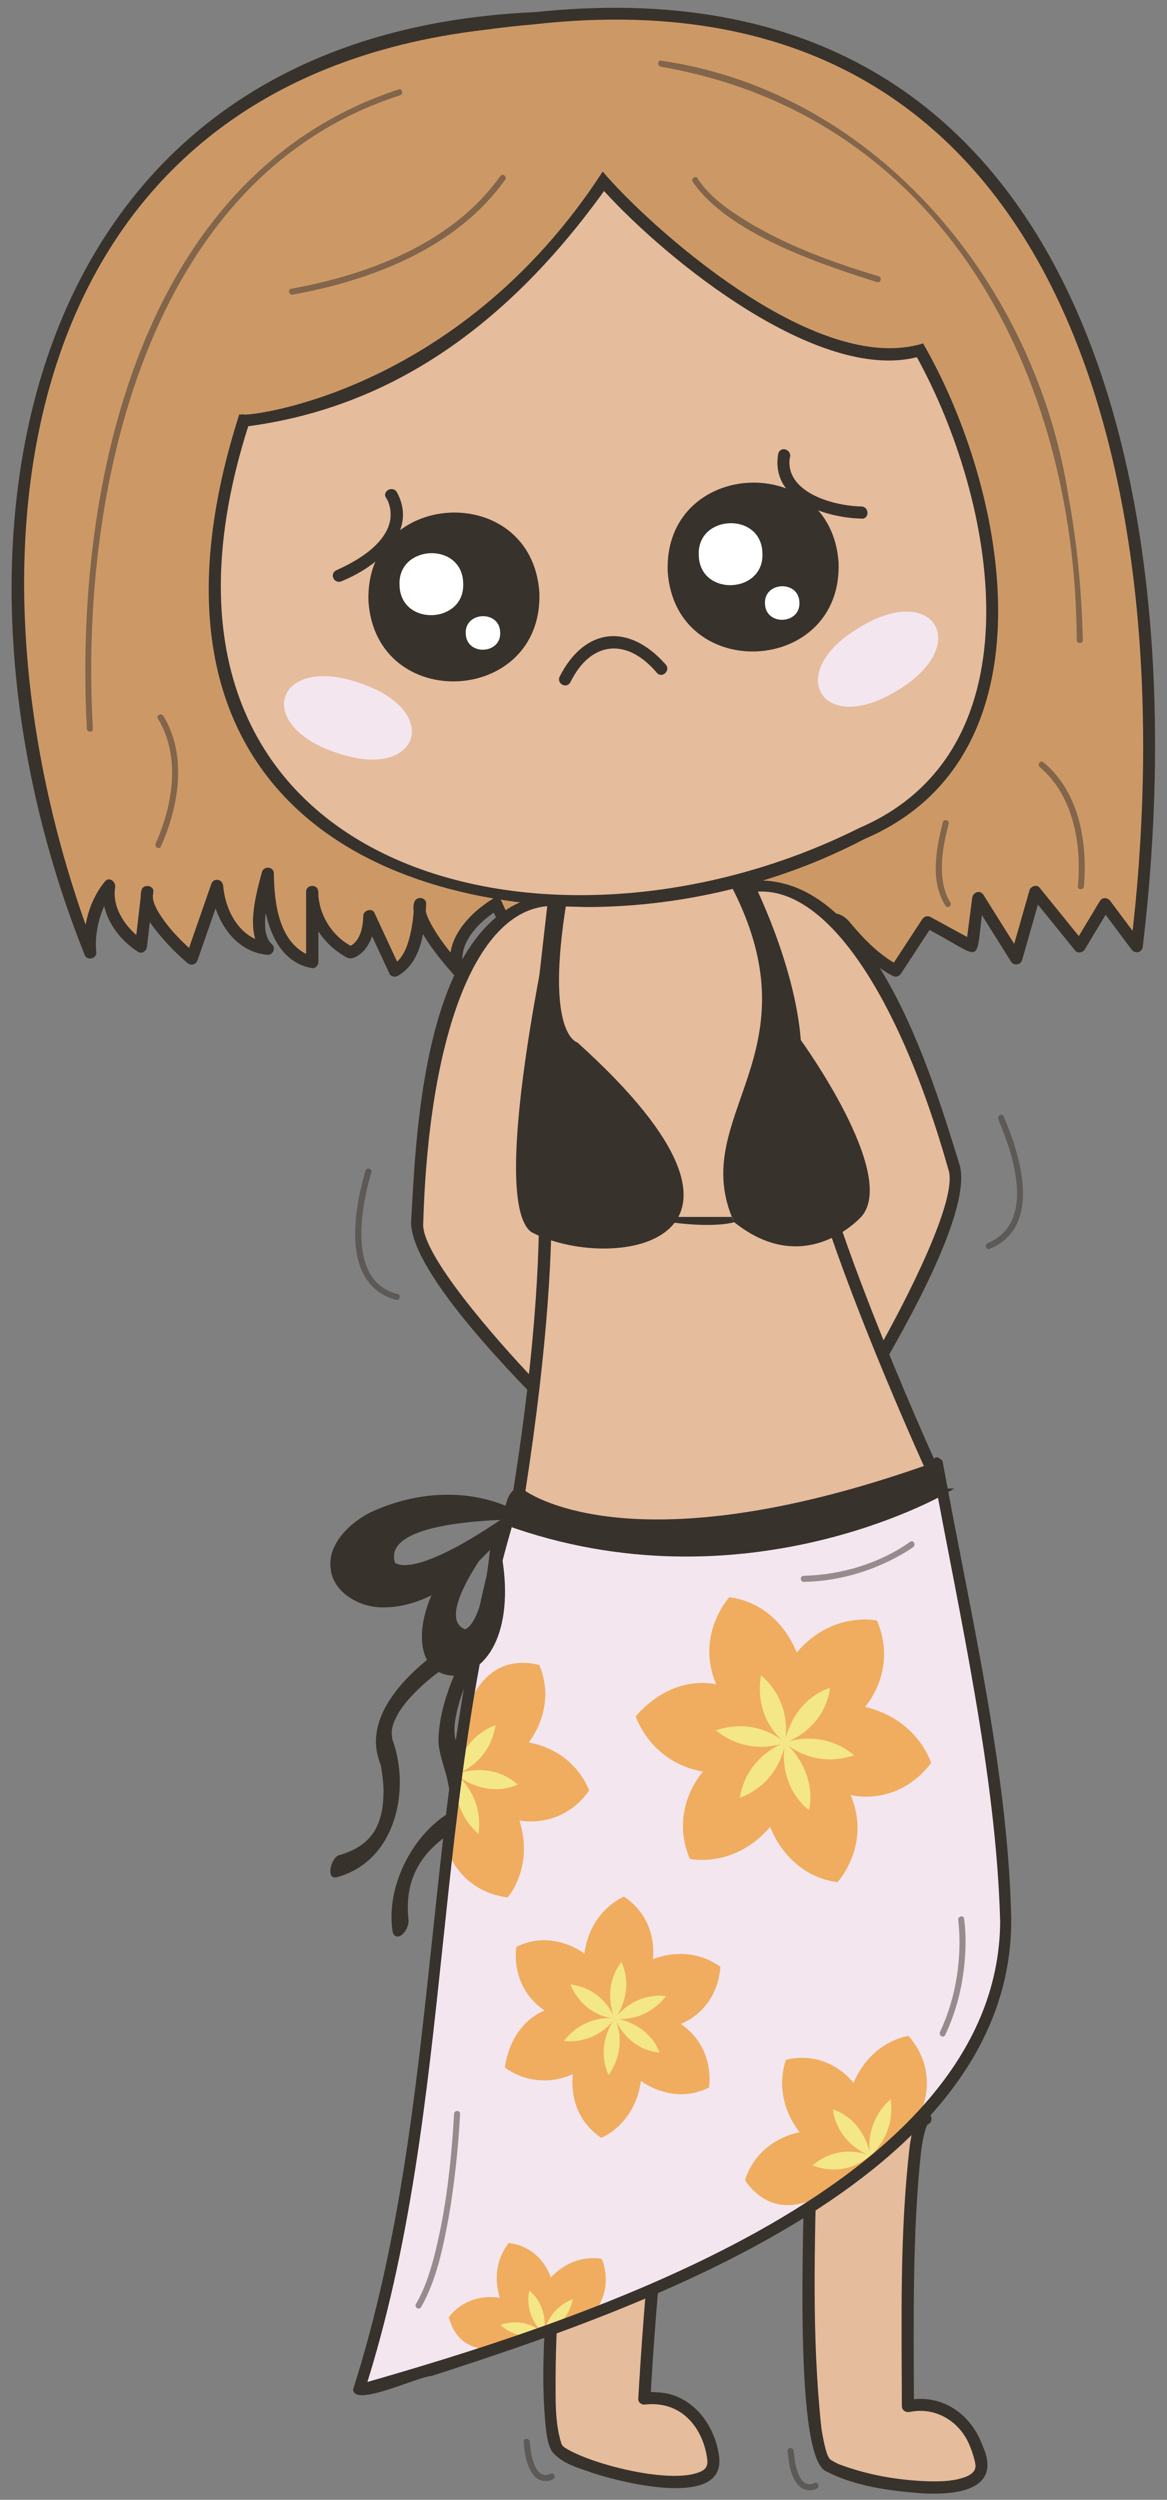 <?xml version="1.0" encoding="UTF-8"?><svg id="eksport" xmlns="http://www.w3.org/2000/svg" width="192" height="411" viewBox="0 0 192 411"><rect x="0" y="0" width="192" height="411" fill="#808080" stroke="none"/><defs><style>.cls-1{stroke:#38322d;stroke-miterlimit:10;}.cls-1,.cls-2{fill:#38322d;}.cls-3{opacity:.5;}.cls-2,.cls-4,.cls-5,.cls-6,.cls-7,.cls-8,.cls-9{stroke-width:0px;}.cls-4{fill:#c96;}.cls-5{fill:#fff;}.cls-6{fill:#f4e787;}.cls-7{fill:#f0ad5f;}.cls-8{fill:#e5bc9c;}.cls-9{fill:#f4e6ef;}</style></defs><g id="Ella"><g id="hår"><path class="cls-4" d="m87.9,3s116.89-22.94,99.15,152.62l-5.22-6.98-4.2,6.98-7.28-8.98-3.13,10.97-6.26-9.98-1.04,7.98-7.31-3.99-5.22,7.98c-10.85-6.09-7.48-14-16.7-2.99l-5.22-5.99-1.04,6.98s-9.39-4.99-6.26-8.98c3.13-3.99-5.78,10.97-5.78,10.97,0,0-8.83-2-11.96-9.98,0,0,2.09,6.98-9.39,11.97,0,0,2.09-14.12-3.13-14.04,0,0,5.22,5.5,0,10.27,0,0-3.13-2.21-6.26-9.19,0,0-8.35,4.99-6.26,10.97,0,0-7.31-7.98-6.26-10.97,0,0,0,8.98-4.17,10.97l-4.17-8.98s0,4.99-3.13,5.99c0,0-6.26-2.99-6.26-9.98v11.56s-7.31-.58-7.31-14.55c0,0-3.13,9.73,0,12.35,0,0-7.31-.38-8.35-10.35l-4.17,11.97s-8.35-6.98-7.31-10.97l-1.04,8.98s-6.26-3.99-5.22-9.98c0,0-3.72,4.39-3.13,10.97C6.11,138.96-28.9,12.84,87.9,3Z"/><path class="cls-2" d="m88.16,3.97c90.42-9.93,106.48,81.23,97.88,151.66l1.86-.5c-1.74-2.33-3.48-4.66-5.22-6.98-.44-.59-1.31-.7-1.73,0-1.4,2.33-2.8,4.66-4.2,6.98l1.57-.2c-2.43-2.99-4.85-5.99-7.28-8.98-.49-.61-1.48-.22-1.67.44-1.04,3.66-2.09,7.32-3.13,10.97.61-.08,1.22-.16,1.83-.24-2.09-3.33-4.17-6.65-6.26-9.98-.57-.91-1.74-.44-1.86.5-.35,2.66-.7,5.32-1.04,7.98.5-.29,1-.58,1.5-.86-2.44-1.33-4.87-2.66-7.31-3.99-.49-.27-1.07-.1-1.37.36-1.74,2.66-3.48,5.32-5.22,7.98l1.37-.36c-3.1-1.67-5.59-4.17-7.83-6.84-3.62-4.69-7.61,1.2-10.08,4h1.41c-1.74-2-3.48-3.99-5.22-5.99-.46-.53-1.56-.29-1.67.44-.35,2.33-.7,4.66-1.04,6.98l1.47-.6c-2.17-1.24-8.4-4.99-5.66-7.88.18-.24.07.02,0-.03-.48-.28-.96-.55-1.43-.83l.03-.22c-1.49,3.3-4.26,7.7-6.34,11.32l1.13-.46c-4.81-1.1-9.41-4.68-11.26-9.28-.63-1.3-2.45-.61-1.87.81.7,4.91-4.72,8.86-9,10.56l1.47,1.13c.44-4.15,1.93-14.87-4.1-15.31-.89,0-1.29,1.09-.71,1.71,2.37,2.46,2.82,6.47,0,8.86l1.21-.16c-2.16-1.77-4.58-5.74-5.9-8.84-.22-.49-.94-.61-1.37-.36-3.98,2.39-8.37,7.1-6.72,12.1.56-.32,1.11-.65,1.67-.97-2.04-2.29-4-4.72-5.41-7.46-.4-.81-.82-1.83-.6-2.54-.65-.09-1.31-.18-1.96-.27,0,1.44-.17,2.89-.45,4.3-.42,2.11-1.15,4.76-3.23,5.81l1.37.36c-1.39-2.99-2.78-5.99-4.17-8.98-.43-.93-1.86-.43-1.86.5,0,1.73-.52,4.37-2.4,5.02l.77.1c-3.44-1.66-5.73-5.33-5.77-9.11-.01-1.29-2-1.29-2,0v11.56c.33-.33.67-.67,1-1-.07,0,.34.08.06,0-.16-.05-.33-.07-.49-.12-.12-.04-.23-.08-.35-.12s-.14-.06,0,0c-4.74-2.21-5.47-8.59-5.52-13.31,0-1.15-1.62-1.33-1.96-.27-.99,3.71-2.89,10.3.26,13.32l.71-1.71c-.22-.01-.22-.03-.07,0-4.5-.61-6.94-5.19-7.28-9.35-.12-1.1-1.58-1.38-1.96-.27-1.39,3.99-2.78,7.98-4.17,11.97l1.67-.44c-2.37-2.05-4.65-4.32-6.26-7.03-.49-.86-1.03-1.97-.79-2.97l-1.96-.27c-.35,2.99-.7,5.99-1.04,8.98.5-.29,1-.58,1.5-.86-2.76-1.87-5.35-5.28-4.76-8.85.14-.87-.96-1.83-1.67-.97-2.64,3.15-3.75,7.66-3.42,11.68l1.86-.5c-.3-.62-.58-1.25-.85-1.88C-8.07,92.1,1.45,13.94,79.9,4.89c2.66-.37,5.33-.66,8-.89,1.27-.11,1.28-2.11,0-2C2.49,5.84-12.96,90.06,13.98,157.12c.43.87,1.94.47,1.86-.5-.38-3.54.84-7.72,2.84-10.27-.56-.32-1.11-.65-1.67-.97-.71,4.47,1.98,8.73,5.68,11.1.7.45,1.42-.16,1.5-.86.35-2.99.7-5.99,1.04-8.98.13-1.12-1.71-1.35-1.96-.27-.67,2.84,1.56,5.66,3.27,7.67,1.3,1.53,2.75,2.98,4.29,4.28.59.5,1.41.3,1.67-.44,1.39-3.99,2.78-7.98,4.17-11.97-.65-.09-1.31-.18-1.96-.27.41,5.22,3.67,10.89,9.35,11.35.84.05,1.35-1.14.71-1.71-1.65-1.45-1.16-4.64-.86-6.55.25-1.63.62-3.26,1.12-4.83l-1.96-.27c-.03,5.7,1.43,14.42,8.31,15.55.54.05,1-.5,1-1v-11.56h-2c.03,4.56,2.76,8.73,6.75,10.84.87.37,1.89-.34,2.51-.93,1.53-1.52,2.08-3.82,2.13-5.92l-1.86.5c1.39,2.99,2.78,5.99,4.17,8.98.24.51.92.58,1.37.36,3.98-2.29,4.46-7.69,4.67-11.84,0-1.15-1.63-1.33-1.96-.27-.37,1.17.06,2.42.52,3.49,1.47,3.14,3.71,5.87,5.99,8.45.66.73,1.98-.03,1.67-.97-1.35-4.09,2.59-7.92,5.8-9.84l-1.37-.36c1.65,3.49,3.57,7.09,6.62,9.55.36.26.91.13,1.21-.16,3.59-3.13,3.17-8.41,0-11.69l-.71,1.71c3.65.34,2.37,10.72,2.19,12.63-.22.93.54,1.69,1.45,1.28,3.87-1.7,7.84-4.29,9.44-8.39.55-1.41.85-3.21.42-4.71l-1.93.53c2.11,5.25,7.12,9.41,12.66,10.67.44.1.9-.07,1.13-.46,1.97-3.3,3.95-6.61,5.73-10.01.29-.55.69-1.17.81-1.78.25-1.24-1.09-1.71-1.9-.91-2.07,2.05-1.42,4.64.29,6.67,1.53,1.81,3.65,3.28,5.74,4.4.51.27,1.37.07,1.47-.6.35-2.33.7-4.66,1.04-6.98-.56.15-1.11.29-1.67.44,1.74,2,3.48,3.99,5.22,5.99.33.38,1.08.39,1.41,0,1.53-1.77,3.19-3.97,5.13-5.09.1-.04.55-.15.34-.12.08-.01.16-.01.24,0,.17.02-.15-.04.08.02.18.05.45.21.63.37,2.74,2.96,5.4,6.07,9.05,7.97.49.28,1.07.1,1.37-.36,1.74-2.66,3.48-5.32,5.22-7.98l-1.37.36c10.46,5.36,8.09,6.99,9.85-4.85l-1.86.5c2.09,3.33,4.17,6.65,6.26,9.98.45.72,1.59.6,1.83-.24,1.04-3.66,2.09-7.32,3.13-10.97l-1.67.44c2.43,2.99,4.85,5.99,7.28,8.98.42.51,1.27.3,1.57-.2,1.4-2.33,2.8-4.66,4.2-6.98h-1.73c1.74,2.33,3.48,4.66,5.22,6.98.61.81,1.76.52,1.86-.5C196.69,83.34,179.94-8,87.63,2.04c-1.26.25-.73,2.18.53,1.93Z"/><g class="cls-3"><path class="cls-2" d="m108.77,10.98c46.24,8.03,68.15,50.41,68.38,94.26.02.64,1.02.64,1,0-.19-7.9-.91-15.79-2.35-23.56-5.34-34.66-31.25-66.49-67.03-71.71-.64-.07-.63.93,0,1h0Z"/></g><path class="cls-2" d="m140.21,116.64c-16.43-10.16-23.33-30.44-24.46-48.9-.04-.64-1.04-.64-1,0,1.14,18.8,8.21,39.45,24.96,49.76.57.29,1.08-.57.5-.86h0Z"/><g class="cls-3"><path class="cls-2" d="m156.29,148.28c-2.14-3.57-1.31-8.79-.21-12.82.17-.62-.79-.89-.96-.27-1.11,4.39-2.14,9.75.47,13.79.41.49,1.12-.22.71-.71h0Z"/></g><g class="cls-3"><path class="cls-2" d="m15.29,119.82c-2.28-38.85,8.74-90.76,50.54-104.15.61-.2.35-1.17-.27-.96C22.96,28.7,12.16,80.04,14.29,119.82c.05.64,1.05.64,1,0h0Z"/></g><g class="cls-3"><path class="cls-2" d="m171.12,126.17c5.46,4.63,6.88,12.65,6.21,19.55-.06.64.94.64,1,0,.63-7.18-.78-15.63-6.71-20.42-.53-.37-1.03.49-.5.86h0Z"/></g><g class="cls-3"><path class="cls-2" d="m113.94,29.86c5.8,8.47,20.79,13.52,30.35,16.52.62.18.88-.78.27-.96-7.35-2.19-14.7-4.86-21.3-8.81-3.07-1.86-6.19-3.95-8.28-6.95-.06-.1-.12-.19-.17-.3-.28-.58-1.15-.07-.86.5h0Z"/></g><g class="cls-3"><path class="cls-2" d="m82.27,29c-7.81,10.97-21.55,16.14-34.37,18.48-.63.11-.36,1.07.27.96,13.1-2.38,27.01-7.72,34.97-18.94.33-.56-.54-1.06-.86-.5h0Z"/></g><path class="cls-2" d="m111.45,127.77c-6.01-4.05-8.23-11.86-8.36-18.8-.01-.64-1.01-.64-1,0,.15,7.23,2.48,15.48,8.86,19.66.56.32,1.07-.55.5-.86h0Z"/><g class="cls-3"><path class="cls-2" d="m26,118.19c3.76,6.2,2.43,14.18-.39,20.49-.26.58.6,1.09.86.5,2.95-6.61,4.38-14.99.39-21.5-.37-.52-1.24-.02-.86.5h0Z"/></g></g><g id="ben"><path class="cls-8" d="m106.01,394.34s.8-14.29,2.13-27.09c-1.5.39-12.69,5.08-16.99,6.12-.85,12.46-1.3,26.18.5,29.18,1.86,3.09,27.11,9.75,25.68,1.63,0,0-1.09-10.81-11.33-9.83Z"/><path class="cls-2" d="m107.01,394.34c.52-9.04,1.22-18.08,2.13-27.09.07-.66-.69-1.12-1.27-.96-4.48,1.46-8.78,3.5-13.27,4.97-1.22.42-2.45.84-3.71,1.15-.45.11-.7.53-.73.96-.47,8.75-1.3,17.59-.3,26.32.15,1.09.34,2.27.88,3.25,1.66,2.22,4.73,2.9,7.22,3.8,4.82,1.52,21.08,5.54,20.38-2.57-.54-5.21-4.22-10.33-9.73-10.81-1.07,0-3.49-.56-3.6.99,0,.5.46,1.05,1,1,6.23-.73,9.63,3.96,10.32,8.78.01.11.03.21.04.32.03.19,0-.19,0,.07.02.17.01.35,0,.52,0,.27.05-.11-.01.09-.03.11-.18.52-.06.26-.07.15-.15.28-.24.41-.06.1.14-.12-.03.03-.06.05-.12.12-.17.17-.03.03-.21.18-.09.08s-.12.08-.16.11c-4.46,2.55-18.53-1.01-22.75-3.81-.14-.12-.27-.24-.39-.37-.01,0,.11.22.06.07-.05-.11-.13-.21-.17-.33-.08-.17.04.12,0,0-1.12-3.52-.93-7.42-.95-11.11.03-5.76.36-11.51.74-17.26l-.73.96c5.82-1.54,11.29-4.19,16.99-6.12l-1.27-.96c-.93,9.01-1.6,18.05-2.13,27.09-.07,1.29,1.93,1.28,2,0Z"/><path class="cls-8" d="m133.39,353.85s-1.61,45.47,2.25,50.96c2.07,2.95,27.73,7.8,25.73-.2,0,0-1.86-10.7-12-9,0,0-.7-46.96,2.89-47.22"/><path class="cls-2" d="m132.39,353.85c.04,7.92-2.09,49.57,3.43,52.42,4.81,2.51,10.45,3.25,15.8,3.66,5.44.31,13.42-.35,10.02-7.88-1.97-5.32-6.83-8.58-12.54-7.4l1.27.96c-.05-13.83-.28-28.45,1.17-41.88.2-1.5.54-3.52,1.04-4.39.06-.13.17-.2-.03.02.04-.04.08-.09.12-.13-.05.04-.24.16-.07.06.1-.06-.27.1-.16.07.09-.03.22-.02-.17.02,1.32-.07,1.31-1.97,0-2-2.13.35-2.21,3.52-2.57,5.22-1.69,14.25-1.36,28.68-1.32,43,.01.7.63,1.07,1.27.96,4.43-.91,8.47,1.69,10.01,5.83.26.61.7,1.95.83,2.84-.04-.27,0,.11,0,.21,0,.06,0,.13,0,.19,0,.21,0,0,0,.01-.03.12-.06.23-.09.35-.04.19.04-.07.01-.02-.03.06-.06.12-.09.18-.05.09-.26.35-.08.14-.39.45-.6.57-1.17.86-.09.04-.19.09-.04.02-1.97.77-3.96.83-6.19.79-5-.15-10.02-1.01-14.73-2.78-.27-.08-1.3-.64-1.47-.78.14.11-.08-.08-.13-.12-.18-.14-.03-.03-.01,0-.15-.22-.28-.46-.38-.71-.33-.72-.91-3.59-1.01-4.62-1.59-14.89-1.05-29.92-.73-44.86.32-1.42-1.89-1.73-1.99-.27h0Z"/><g class="cls-3"><path class="cls-2" d="m90.5,406.74s-.26.1-.08.05c-.16.07-.34.11-.51.14.07-.02.08-.02.06-.02-.14.03-.28.02-.41.01-.13,0,.12.03,0,0-.08-.02-.16-.03-.24-.06-.04-.01-.21-.09-.06-.01-.13-.06-.26-.13-.38-.22-.02-.02-.11-.09,0,0-.12-.1-.23-.2-.33-.32-.02-.02-.14-.17-.07-.08-.98-1.39-1.17-3.12-1.33-4.77-.05-.64-1.05-.64-1,0,.2,1.97.43,4.17,1.82,5.69.79.81,2.06,1.01,3.04.45.55-.33.05-1.2-.5-.86h0Z"/></g><g class="cls-3"><path class="cls-2" d="m133.93,408.26s-.26.1-.08.05c-.16.07-.34.11-.51.14.07-.02.08-.02.06-.02-.14.03-.28.02-.41.01-.13,0,.12.03,0,0-.08-.02-.16-.03-.24-.06-.04-.01-.21-.09-.06-.01-.13-.06-.26-.13-.38-.22-.02-.02-.11-.09,0,0-.12-.1-.23-.2-.33-.32-.02-.02-.14-.17-.07-.08-.98-1.39-1.17-3.12-1.33-4.77-.05-.64-1.05-.64-1,0,.2,1.97.43,4.17,1.82,5.69.79.81,2.06,1.01,3.04.45.55-.33.05-1.2-.5-.86h0Z"/></g></g><g id="nederdel"><path class="cls-9" d="m154.2,240.62s12.04,58.78,11.28,75.23c0,0,9.86,45.84-106.47,77.19,0,0,8.67-30.42,10.16-47.94,1.67-19.59,10.87-100.95,16.79-99.61,5.91,1.34,30.07,9.59,68.24-4.88Z"/><g id="sløjfe"><path class="cls-2" d="m82.67,250.85c-18.51,23.97-36.81,7.4-21.71-1.05,0,0,11.06-6.22,22.77-.92,0,0-22.81-.04-19.65,8.5,0,0,2.07,4.73,18.97-6.76"/><path class="cls-2" d="m63.25,264.27c-4.06.16-8.49-2.49-8.84-6.35-.54-3.49,2.39-7.19,6.71-9.36l.02.02c2.66-1.27,12.59-5.32,22.99-.61l4.23,1.92c-.92,0-4.97-.02-5.82,0l1.05,1.55c-.1.07-.21.14-.31.21-7.28,9.34-14.65,12.62-20.05,12.62Zm-1.81-13.6c-13.02,7.63,1.35,19,15.78,4.77-5.87,3.24-11.89,5.64-14.06,2.33-2.4-7.48,8.76-8.97,14.94-9.63-8.87-1.67-16.29,2.33-16.66,2.53h0Zm3.54,6.25c.27.26,3.31,2.48,17.35-7.03-4.73.23-19.18,1.06-17.35,7.03Z"/><path class="cls-2" d="m81.43,254.08c5.17,22.89-13.36,26.14-11.06,12.81,0,0,1.67-9.78,10.41-14.41,0,0-11,13.97-4.46,16.15,0,0,3.77,1.01,5.16-14.89"/><path class="cls-2" d="m74.49,275.5c-8.95-.49-5.5-17.47,5.94-23.7,0,0,3.21-1.7,3.21-1.7-.44.56-2.41,3.04-2.8,3.58l1.41.12c0,.1-.02.2-.03.3,2.59,11.89-.79,20.78-7.73,21.41Zm-3.36-8.47c-1.02,4.93,1.78,8.83,6.08,5.99,2.6-1.84,4.81-6.2,4.3-13.31-.95,5.16-2.37,9.9-5.39,9.66-5.58-2.16-1.07-9.64,1.48-13.74-5.2,4.64-6.41,11.07-6.47,11.39h0Zm9.57-13.16c-2.15,3.04-8.55,12.21-4.22,14,.29-.05,3.05-.91,4.22-14Z"/><path class="cls-2" d="m77.52,269.66c-2.71,5.13-5.29,10.71-5.38,16.6.04,2.15,1.28,5.13,1.52,6.64.38,1.86.7,3.63.47,5.18-.02.24.13-.48.03-.15-.05.18-.27.83,0,.1-.03.08-.07.15-.1.23.31-.62.19-.33.09-.2.36-.51.22-.27.11-.16-.21.22.35-.28.1-.1-6.08,3.3-10.93,11.96-9.78,19.7.1.83.79,1.14,1.47.66.74-.53,1.26-1.67,1.15-2.58-.74-7.03,2.46-11.24,7.14-14.35,4.19-2.28,2.13-10.64.55-15.42.03.13.04.16.04.15-.12-.48-.16-1.08-.17-1.61,0-1.41.56-3.98,1.37-6.19.38-1.15,2.01-4.93,3.07-6.82-.39.77-.21.38-.11.2.38-.68.89-1.87.27-2.57s-1.55.17-1.85.71h0Z"/><path class="cls-2" d="m72.07,271.51c-5.59,4.11-12.55,11.09-9.45,18.6.12.52.54,3.25.48,4.65,0,.1-.01.32,0-.14-.05,1.99-.17,3.07-.72,4.79-.06.19-.01.35.05-.13-.17.51-.42.99-.65,1.48-.15.31.08-.15.09-.16-.19.4-.49.77-.74,1.14-.09.12-.05.07.12-.15-.33.42-.69.81-1.07,1.18.3-.29-.13.11-.25.2-.38.31-.78.59-1.19.84-.02.01-.42.23-.14.08-.88.48-1.83.85-2.8,1.12-1.37.39-2.28,4.17-.35,3.62,9.85-2.7,12.08-14.66,9.11-22.62-.07-.33-.08-.66-.12-1-.01-.09.01-.32,0,.07,0-.29.03-.58.07-.87.02-.12.12-.52,0-.01.07-.33.16-.66.27-.98.08-.26.06.07-.05.14.94-2.4,2.49-4.14,4.9-6.4-.18.17-.17.15,0,0,.89-.78,1.8-1.54,2.77-2.21.76-.52,1.25-1.67,1.15-2.58-.1-.86-.78-1.14-1.47-.66h0Z"/></g><g id="blomst"><path class="cls-7" d="m131.06,271.7s-2.65-7.95-11.06-9.1c0,0-5.65,6.09-2.17,14.34,0,0-6.9-1.99-13.24,5.25,0,0,2.37,7.54,11.07,9.09,0,0-5.65,6.09-2.17,14.34,0,0,7.28,1.67,13.23-5.26,0,0,2.65,7.95,11.06,9.1,0,0,5.65-6.09,2.17-14.34,0,0,7.58,2.09,13.24-5.25,0,0-2.08-7.13-10.87-9.24,0,0,5.45-5.94,1.97-14.19,0,0-7.28-1.67-13.23,5.26Z"/><path class="cls-6" d="m125.22,275.45s-1.52,6.15,3.54,10.76c0,0-4.39-3.92-10.96-1.73,0,0,4.36,4.12,10.84,2.23,0,0-5.86,2.19-6.91,8.85,0,0,5.75-1.67,7.33-8.38,0,0-1.07,6.31,4.03,10.44,0,0,1.59-5.38-3.41-10.66,0,0,4.35,3.79,10.83,1.64,0,0-4.31-4.17-10.86-2.24,0,0,5.96-2.21,6.93-8.84,0,0-5.55,1.31-7.4,8.52,0,0,1.3-6-3.95-10.58Z"/></g><g class="cls-3"><path class="cls-2" d="m149.74,253.5c-5.06,3.57-11.36,5.43-17.51,5.58-.64,0-.64,1.01,0,1,5.93-.09,11.88-1.9,16.93-5,.37-.23.74-.46,1.09-.72.51-.38.02-1.24-.5-.86h0Z"/></g><g class="cls-3"><path class="cls-2" d="m157.66,315.7c.67,5.96-.33,12.76-3.01,18.38-.27.58.59,1.09.86.5,1.94-4.1,3-8.55,3.27-13.07.12-2.01.13-4.08-.17-6.08-.1-.63-1.06-.36-.96.27h0Z"/></g><g class="cls-3"><path class="cls-2" d="m74.71,347.56c-.48,8-1.33,16.04-3.38,23.8-.69,2.57-1.54,5.15-2.9,7.45-.33.56.54,1.06.86.5,2.53-4.46,3.56-9.6,4.5-14.59.99-5.67,1.59-11.42,1.91-17.17.03-.64-.97-.64-1,0h0Z"/></g><path class="cls-1" d="m155.16,245.23s-33.05,19.12-71.98,4.98c0,0,1.16-4.55,2.82-3.4,0,0,28.64,7.95,68.18-5.6l.97,4.02Z"/><g id="blomst-2"><path class="cls-7" d="m131.54,350.55c-4.66-6.05-2.22-11.9-2.22-11.9,7.15-1.67,11.1,3.81,11.1,3.81,3.02-7.06,9.07-7.72,9.07-7.72,5.04,5.86,2.21,11.91,2.21,11.91-5.25,5.17-20.5,24.13-29.14,11.82,2.2-6.88,8.98-7.9,8.98-7.9Z"/><path class="cls-6" d="m142.76,354.3c-5.51-2.65-5.72-7.5-5.72-7.5,5.18,1.81,6.05,7.15,6.05,7.15-.56-5.79,3.45-8.78,3.45-8.78.75,5.77-2.96,8.84-2.96,8.84,1.24-.84-.74.66-.74.66-4.47,3.55-9.18,1.34-9.18,1.34,4.47-3.72,9.09-1.72,9.09-1.72Z"/></g><g id="blomst-3"><path class="cls-7" d="m73.78,300.94c.63-3.03.64-6.13,1-9.2.37-3.33,1.28-6.65,1.73-9.98,2.01-5.63,5.62-9.58,12.22-8.02,2.97,7.07-1.74,12.74-1.74,12.74,7.87,1.48,9.93,7.91,9.93,7.91-4.56,6.46-11.46,4.92-11.46,4.92,2.43,7.8-1.94,12.66-1.94,12.66-8.04-1.06-9.93-7.91-9.93-7.91.07-.83.12-1.87.17-3.04,0-.03.01-.05.02-.08Z"/><path class="cls-6" d="m75.46,291.53c6.21-1.83,9.71,1.89,9.71,1.89-5.37,2.26-9.73-1.37-9.73-1.37,4.41,4.22,3.27,9.47,3.27,9.47-4.55-4.06-3.71-9.17-3.71-9.17-.41,1.56.14-1.06.14-1.06,1.13-6.04,6.4-7.65,6.4-7.65-1.01,6.17-6.08,7.89-6.08,7.89Z"/></g><g id="blomst-4"><path class="cls-7" d="m96.14,321.2s-5.14-4.09-11.2-1.11c0,0-1.15,6.55,4.66,10.47,0,0-5.41,1.75-6.54,9.36,0,0,4.78,3.94,11.2,1.1,0,0-1.15,6.55,4.66,10.47,0,0,5.53-2.13,6.53-9.37,0,0,5.14,4.09,11.2,1.11,0,0,1.15-6.55-4.66-10.47,0,0,5.91-1.98,6.54-9.36,0,0-4.41-3.8-11.13-1.29,0,0,1.09-6.36-4.73-10.28,0,0-5.53,2.13-6.53,9.37Z"/><path class="cls-6" d="m93.86,326.28s1.61,4.75,6.92,5.56c0,0-4.58-.64-8,3.72,0,0,4.64.79,8.13-3.34,0,0-2.95,4.05-.81,8.93,0,0,3.1-3.67,1.29-8.81,0,0,1.98,4.66,7.11,5.13,0,0-1.24-4.27-6.8-5.55,0,0,4.49.58,7.87-3.73,0,0-4.63-.85-8.15,3.34,0,0,3.01-4.12.83-8.94,0,0-3.12,3.33-1.28,8.93,0,0-1.69-4.56-7.12-5.25Z"/></g><g id="blomst-5"><path class="cls-7" d="m82.24,377.8c-1.75-5.54,1.49-9.03,1.49-9.03,5.5.74,6.89,5.68,6.89,5.68,3.96-4.19,8.41-3.04,8.41-3.04,2.06,5.51-1.5,9.03-1.5,9.03-5.05,2.25-20.74,11.59-23.7.54,3.33-4.29,8.4-3.19,8.4-3.19Z"/><path class="cls-6" d="m89.22,383.48c-3.22-3.36-2.12-6.86-2.12-6.86,3.2,2.68,2.45,6.7,2.45,6.7,1.1-4.25,4.7-5.29,4.7-5.29-.95,4.29-4.37,5.47-4.37,5.47,1.1-.26-.69.27-.69.27-4.08,1.31-6.85-1.52-6.85-1.52,4.12-1.43,6.89,1.23,6.89,1.23Z"/></g><path class="cls-2" d="m155.09,240.3c4.46,24.65,10.78,50.77,11.28,75.24.23,43.19-61.95,64.31-95.36,75.1-2.46.16-12.75,5.21-12.92,2.22,15.17-47.38,10.82-98.84,25.36-146.25,1.31-3.54,3.6-1.35,7.52-.86,17.86,2.25,35.97,2.45,53.13-2.72,1.85-.13,13.63-5.92,10.41-1.51-21.6,8.39-46.71,11.46-68.65,4.92-.26.02.24-.08.01,0-.25.08.25-.12-.02.02s.06-.11-.06.04c-.06.08-.14.15-.2.23-.08.1-.29.42-.11.14-14.9,47.08-10.32,99.01-25.54,146.36l-1.24-1.1c34.78-9.93,105.57-31.85,105.85-76.18-.63-23.81-6.58-49.81-11.03-74-.54-.88.03-3.62,1.57-1.65Z"/></g><g id="overkrop"><path class="cls-8" d="m92.17,147.91l-3.22,81.46s-20.84-21.14-20.31-28.3c.53-7.16.84-53.24,23.53-53.16"/><path class="cls-2" d="m89.85,231.72c-3.09-3.33-22.1-21.91-22.22-30.72.84-13.95,1.82-54.83,25.57-54.08l-3.35,84.8Zm1.27-82.77c-12.88-.18-20.62,21.65-21.49,52.2-.37,5.03,11.94,19.07,18.41,25.85l3.08-78.05Z"/><path class="cls-8" d="m121.22,146.2c21.99-5.61,33.52,39,35.78,45.82,2.26,6.81-12.8,32.4-12.8,32.4,0,0-15.51-47.02-22.98-78.22"/><path class="cls-2" d="m143.94,226.82l-.69-2.1c-.09-.22-16.08-48.91-23.24-79.25,22.83-6.44,33.71,32.91,37.93,46.23,2.03,8.55-11.81,31.14-14,35.12Zm-21.51-79.87c6.54,27.01,18.96,65.6,22.03,75.02,4.6-8.12,13.19-24.83,11.59-29.64-8.31-29.45-21.15-48.75-33.62-45.37Z"/><path class="cls-8" d="m87.75,178s5.83,15.03-2.38,67.61c0,0,16.8,14.17,68-4,0,0-23.62-51.61-21.62-65.61l-9.53-31.39s-19.64,4.22-31.05,3.31c-11.42-.91,0,0,0,0l-3.42,30.09Z"/><path class="cls-2" d="m107.97,251.91c-17.03-.15-22.52-5.01-23.68-5.9,8.1-50.41,2.57-68.22,2.52-67.65,0,0-.09-.23-.09-.23.04-.4,3.29-28.94,3.33-29.3l-4.04-.32.16-1.99,5.07.41c11.13.89,30.57-3.25,30.76-3.29l.9-.19,9.86,32.49c-2.12,13.6,21.27,64.67,21.51,65.27,0,0,.46.99.46.99-19.81,7.2-36.2,9.82-46.76,9.72Zm-21.52-6.76c2.92,1.91,20.79,11.52,65.55-4.12-3.35-7.42-22.91-51.46-21.28-64.94l-9.2-30.31c-3.91.8-19.26,3.76-29.48,3.2l-3.28,28.91c.73,2.19,5.25,18.42-2.32,67.27Z"/><g id="bikini"><path class="cls-2" d="m93.69,145.5c-4.52,24.62,1.3,25.89,1.3,25.89,37.42,33.7,5.01,37.92-7.59,31.17-7.53-5.69,4.36-56.81,4.36-56.81l1.94-.24Z"/><path class="cls-2" d="m120.79,200.94c11.81,9.46,20.96-.94,20.96-.94,6-7-10-29-10-29-.99-12.73-8.06-26.5-8.06-26.5h-4c15.69,28.77-6.94,38.73,1.09,56.45,0,0-2.87.96-10.04.06l.71-.93h9l.33.87Z"/></g></g><g id="ansigt"><path class="cls-8" d="m99.27,29.82s29.7,33.04,52.1,27.78c13.12,23.43,21.83,65.77-9.5,79.41-48.04,25.17-126.86,9.24-101.77-67.88,0,0,33.07-1.09,59.17-39.3Z"/><path class="cls-2" d="m96.45,149.13c-42.71-.84-74.93-25.35-57.09-80.98l.7-.02c-.06.44,35.11-2.95,59.1-39.92,7.2,8.51,34.81,33.81,52.71,28.25,13.95,24.18,22.18,67.89-9.61,81.47-14.31,7.5-30.47,11.2-45.81,11.2Zm-55.61-79.05c-23.28,73.06,48.64,92.03,100.56,66.04,30.14-12.96,22.33-54.01,9.45-77.39-16.19,4.07-40.73-15.56-51.47-27.32-18.27,25.38-38.39,35.97-58.54,38.67Z"/><g id="kinder"><path class="cls-9" d="m59.21,112.31c13.78,4.59,9.79,16.25-3.92,11.43-13.78-4.59-9.79-16.25,3.92-11.43Z"/><path class="cls-9" d="m141.33,103.21c12.35-7.64,18.75,2.9,6.27,10.33-12.35,7.64-18.75-2.9-6.27-10.33Z"/></g><g id="_øjenbryn"><path class="cls-2" d="m128.04,74.58c-1.34,7.62,7.65,10.54,13.72,10.69,1.28.09,1.28-1.91,0-2-5.01-.1-12.51-2.45-11.84-7.89.53-1.39-1.45-2.19-1.88-.8h0Z"/><path class="cls-2" d="m63.53,81.87c.09.13.16.27.23.4.05.09.2.47.06.11.18.44.31.89.39,1.36.01.07.04.35.01.06.05.42.06.85.03,1.28,0,.07-.05.41-.01.18-.08.53-.22,1.05-.42,1.55-1.45,3.31-5.26,5.5-8.57,6.99-1.12.68-.17,2.33,1.01,1.73,5.64-2.28,12.73-7.95,9-14.67-.72-1.06-2.46-.06-1.73,1.01h0Z"/></g><g id="_øjne"><g id="_øje"><path class="cls-2" d="m88.74,97.44c.62,18.5-26.88,19.89-28.12,1.42-.62-18.5,26.88-19.88,28.12-1.42Z"/><path class="cls-5" d="m76.2,95.78c.44,6.78-10.22,7.32-10.46.53-.44-6.78,10.22-7.32,10.46-.53Z"/><path class="cls-5" d="m82.29,103.92c.24,3.67-5.53,3.96-5.66.29-.24-3.67,5.53-3.96,5.66-.29Z"/></g><g id="_øje-2"><path class="cls-2" d="m137.97,92.52c.62,18.5-26.88,19.89-28.12,1.42-.62-18.5,26.88-19.88,28.12-1.42Z"/><path class="cls-5" d="m125.43,90.85c.44,6.78-10.22,7.32-10.46.53-.44-6.78,10.22-7.32,10.46-.53Z"/><path class="cls-5" d="m131.52,99c.24,3.67-5.53,3.96-5.66.29-.24-3.67,5.53-3.96,5.66-.29Z"/></g></g><g id="mund"><path class="cls-2" d="m93.83,112.2c3.29-6.76,9.25-7.5,14.27-1.55.88.95,2.29-.47,1.41-1.41-5.97-6.75-13.21-6.2-17.41,1.95-.6,1.17,1.04,2.13,1.73,1.01h0Z"/></g></g><g class="cls-3"><path class="cls-2" d="m60.13,192.46c-1.99,6.89-4,18.74,5.02,21.26.62.15.89-.81.27-.96-7.61-1.87-6.29-12.12-4.91-17.86.18-.73.36-1.45.59-2.16.2-.61-.77-.88-.96-.27h0Z"/></g><g class="cls-3"><path class="cls-2" d="m164.26,184.05c2.51,5.94,6.17,16.97-1.73,20.33-.59.23-.34,1.2.27.96,8.73-3.6,5.14-15.26,2.32-21.8-.27-.58-1.14-.07-.86.5h0Z"/></g></g></svg>